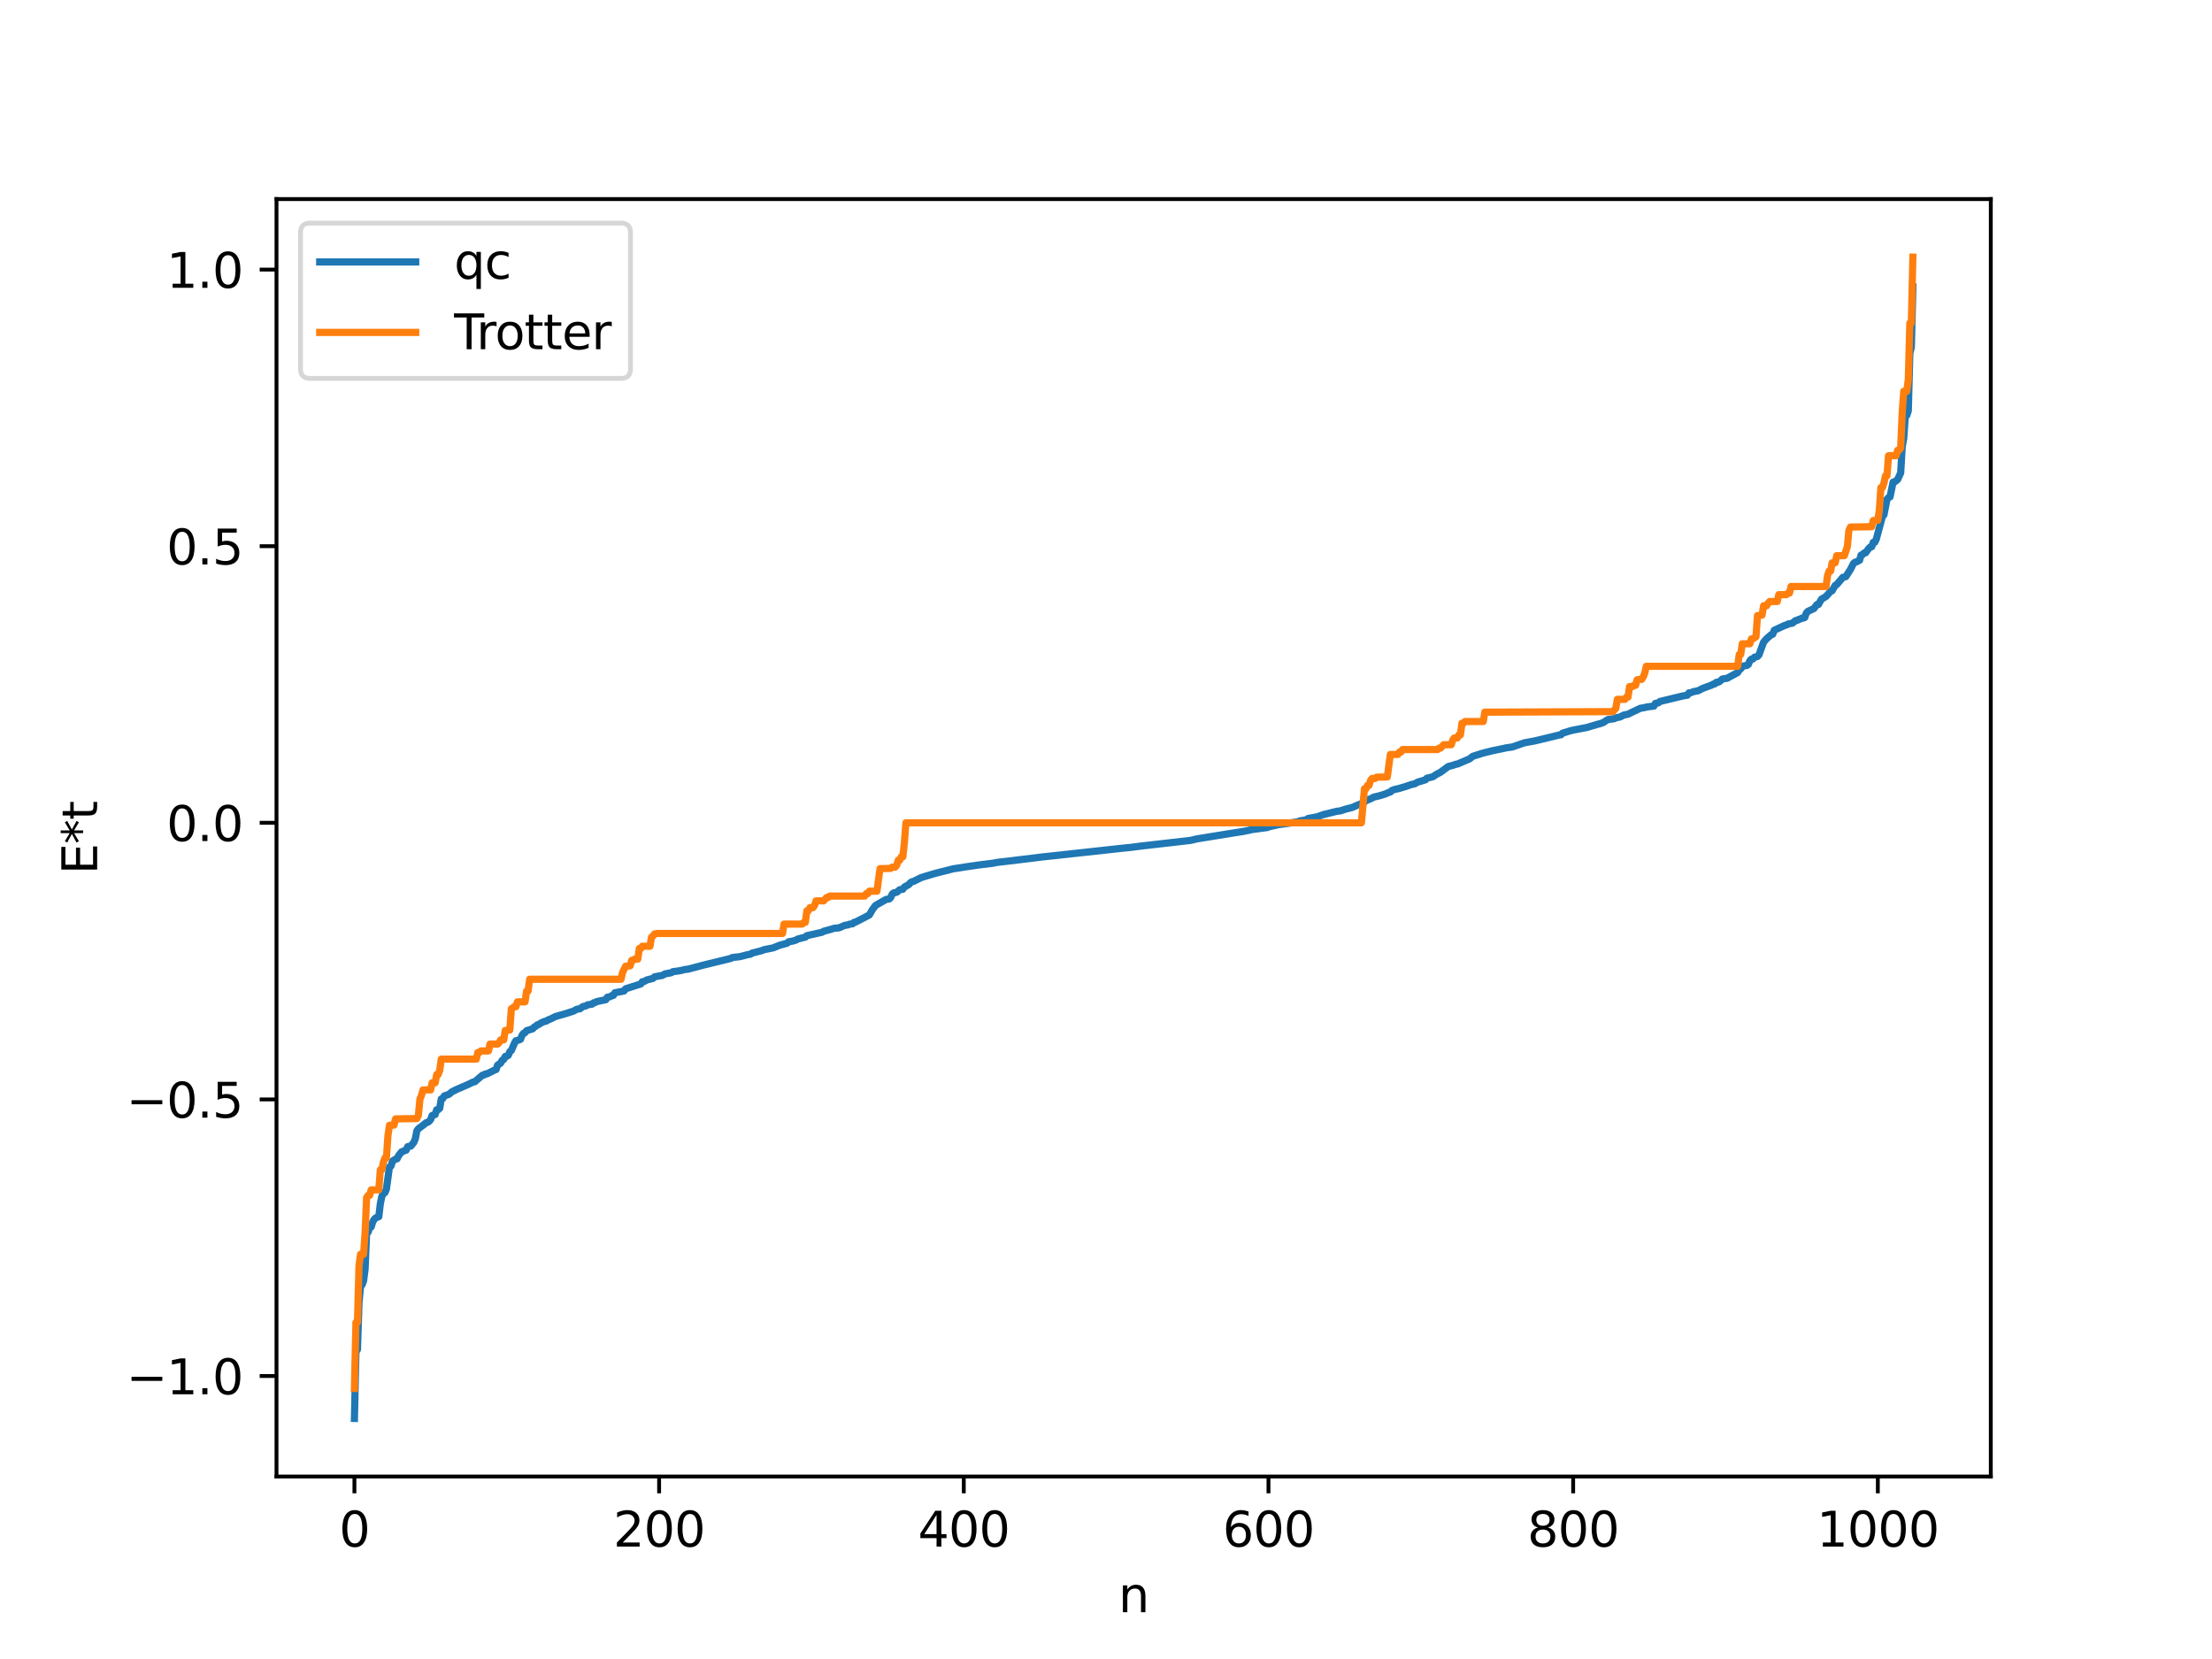 <?xml version="1.0" encoding="utf-8" standalone="no"?>
<!DOCTYPE svg PUBLIC "-//W3C//DTD SVG 1.1//EN"
  "http://www.w3.org/Graphics/SVG/1.1/DTD/svg11.dtd">
<svg xmlns:xlink="http://www.w3.org/1999/xlink" width="460.8pt" height="345.6pt" viewBox="0 0 460.8 345.6" xmlns="http://www.w3.org/2000/svg" version="1.1">
 <defs>
  <style type="text/css">*{stroke-linejoin: round; stroke-linecap: butt}</style>
 </defs>
 <g id="figure_1">
  <g id="patch_1">
   <path d="M 0 345.6 
L 460.8 345.6 
L 460.8 0 
L 0 0 
z
" style="fill: #ffffff"/>
  </g>
  <g id="axes_1">
   <g id="patch_2">
    <path d="M 57.6 307.584 
L 414.72 307.584 
L 414.72 41.472 
L 57.6 41.472 
z
" style="fill: #ffffff"/>
   </g>
   <g id="matplotlib.axis_1">
    <g id="xtick_1">
     <g id="line2d_1">
      <defs>
       <path id="mc4a45ef2b1" d="M 0 0 
L 0 3.5 
" style="stroke: #000000; stroke-width: 0.8"/>
      </defs>
      <g>
       <use xlink:href="#mc4a45ef2b1" x="73.833" y="307.584" style="stroke: #000000; stroke-width: 0.8"/>
      </g>
     </g>
     <g id="text_1">
      <!-- 0 -->
      <g transform="translate(70.651 322.182) scale(0.1 -0.1)">
       <defs>
        <path id="DejaVuSans-30" d="M 2034 4250 
Q 1547 4250 1301 3770 
Q 1056 3291 1056 2328 
Q 1056 1369 1301 889 
Q 1547 409 2034 409 
Q 2525 409 2770 889 
Q 3016 1369 3016 2328 
Q 3016 3291 2770 3770 
Q 2525 4250 2034 4250 
z
M 2034 4750 
Q 2819 4750 3233 4129 
Q 3647 3509 3647 2328 
Q 3647 1150 3233 529 
Q 2819 -91 2034 -91 
Q 1250 -91 836 529 
Q 422 1150 422 2328 
Q 422 3509 836 4129 
Q 1250 4750 2034 4750 
z
" transform="scale(0.016)"/>
       </defs>
       <use xlink:href="#DejaVuSans-30"/>
      </g>
     </g>
    </g>
    <g id="xtick_2">
     <g id="line2d_2">
      <g>
       <use xlink:href="#mc4a45ef2b1" x="137.304" y="307.584" style="stroke: #000000; stroke-width: 0.8"/>
      </g>
     </g>
     <g id="text_2">
      <!-- 200 -->
      <g transform="translate(127.76 322.182) scale(0.1 -0.1)">
       <defs>
        <path id="DejaVuSans-32" d="M 1228 531 
L 3431 531 
L 3431 0 
L 469 0 
L 469 531 
Q 828 903 1448 1529 
Q 2069 2156 2228 2338 
Q 2531 2678 2651 2914 
Q 2772 3150 2772 3378 
Q 2772 3750 2511 3984 
Q 2250 4219 1831 4219 
Q 1534 4219 1204 4116 
Q 875 4013 500 3803 
L 500 4441 
Q 881 4594 1212 4672 
Q 1544 4750 1819 4750 
Q 2544 4750 2975 4387 
Q 3406 4025 3406 3419 
Q 3406 3131 3298 2873 
Q 3191 2616 2906 2266 
Q 2828 2175 2409 1742 
Q 1991 1309 1228 531 
z
" transform="scale(0.016)"/>
       </defs>
       <use xlink:href="#DejaVuSans-32"/>
       <use xlink:href="#DejaVuSans-30" x="63.623"/>
       <use xlink:href="#DejaVuSans-30" x="127.246"/>
      </g>
     </g>
    </g>
    <g id="xtick_3">
     <g id="line2d_3">
      <g>
       <use xlink:href="#mc4a45ef2b1" x="200.775" y="307.584" style="stroke: #000000; stroke-width: 0.8"/>
      </g>
     </g>
     <g id="text_3">
      <!-- 400 -->
      <g transform="translate(191.231 322.182) scale(0.1 -0.1)">
       <defs>
        <path id="DejaVuSans-34" d="M 2419 4116 
L 825 1625 
L 2419 1625 
L 2419 4116 
z
M 2253 4666 
L 3047 4666 
L 3047 1625 
L 3713 1625 
L 3713 1100 
L 3047 1100 
L 3047 0 
L 2419 0 
L 2419 1100 
L 313 1100 
L 313 1709 
L 2253 4666 
z
" transform="scale(0.016)"/>
       </defs>
       <use xlink:href="#DejaVuSans-34"/>
       <use xlink:href="#DejaVuSans-30" x="63.623"/>
       <use xlink:href="#DejaVuSans-30" x="127.246"/>
      </g>
     </g>
    </g>
    <g id="xtick_4">
     <g id="line2d_4">
      <g>
       <use xlink:href="#mc4a45ef2b1" x="264.246" y="307.584" style="stroke: #000000; stroke-width: 0.8"/>
      </g>
     </g>
     <g id="text_4">
      <!-- 600 -->
      <g transform="translate(254.702 322.182) scale(0.1 -0.1)">
       <defs>
        <path id="DejaVuSans-36" d="M 2113 2584 
Q 1688 2584 1439 2293 
Q 1191 2003 1191 1497 
Q 1191 994 1439 701 
Q 1688 409 2113 409 
Q 2538 409 2786 701 
Q 3034 994 3034 1497 
Q 3034 2003 2786 2293 
Q 2538 2584 2113 2584 
z
M 3366 4563 
L 3366 3988 
Q 3128 4100 2886 4159 
Q 2644 4219 2406 4219 
Q 1781 4219 1451 3797 
Q 1122 3375 1075 2522 
Q 1259 2794 1537 2939 
Q 1816 3084 2150 3084 
Q 2853 3084 3261 2657 
Q 3669 2231 3669 1497 
Q 3669 778 3244 343 
Q 2819 -91 2113 -91 
Q 1303 -91 875 529 
Q 447 1150 447 2328 
Q 447 3434 972 4092 
Q 1497 4750 2381 4750 
Q 2619 4750 2861 4703 
Q 3103 4656 3366 4563 
z
" transform="scale(0.016)"/>
       </defs>
       <use xlink:href="#DejaVuSans-36"/>
       <use xlink:href="#DejaVuSans-30" x="63.623"/>
       <use xlink:href="#DejaVuSans-30" x="127.246"/>
      </g>
     </g>
    </g>
    <g id="xtick_5">
     <g id="line2d_5">
      <g>
       <use xlink:href="#mc4a45ef2b1" x="327.717" y="307.584" style="stroke: #000000; stroke-width: 0.8"/>
      </g>
     </g>
     <g id="text_5">
      <!-- 800 -->
      <g transform="translate(318.173 322.182) scale(0.1 -0.1)">
       <defs>
        <path id="DejaVuSans-38" d="M 2034 2216 
Q 1584 2216 1326 1975 
Q 1069 1734 1069 1313 
Q 1069 891 1326 650 
Q 1584 409 2034 409 
Q 2484 409 2743 651 
Q 3003 894 3003 1313 
Q 3003 1734 2745 1975 
Q 2488 2216 2034 2216 
z
M 1403 2484 
Q 997 2584 770 2862 
Q 544 3141 544 3541 
Q 544 4100 942 4425 
Q 1341 4750 2034 4750 
Q 2731 4750 3128 4425 
Q 3525 4100 3525 3541 
Q 3525 3141 3298 2862 
Q 3072 2584 2669 2484 
Q 3125 2378 3379 2068 
Q 3634 1759 3634 1313 
Q 3634 634 3220 271 
Q 2806 -91 2034 -91 
Q 1263 -91 848 271 
Q 434 634 434 1313 
Q 434 1759 690 2068 
Q 947 2378 1403 2484 
z
M 1172 3481 
Q 1172 3119 1398 2916 
Q 1625 2713 2034 2713 
Q 2441 2713 2670 2916 
Q 2900 3119 2900 3481 
Q 2900 3844 2670 4047 
Q 2441 4250 2034 4250 
Q 1625 4250 1398 4047 
Q 1172 3844 1172 3481 
z
" transform="scale(0.016)"/>
       </defs>
       <use xlink:href="#DejaVuSans-38"/>
       <use xlink:href="#DejaVuSans-30" x="63.623"/>
       <use xlink:href="#DejaVuSans-30" x="127.246"/>
      </g>
     </g>
    </g>
    <g id="xtick_6">
     <g id="line2d_6">
      <g>
       <use xlink:href="#mc4a45ef2b1" x="391.188" y="307.584" style="stroke: #000000; stroke-width: 0.8"/>
      </g>
     </g>
     <g id="text_6">
      <!-- 1000 -->
      <g transform="translate(378.463 322.182) scale(0.1 -0.1)">
       <defs>
        <path id="DejaVuSans-31" d="M 794 531 
L 1825 531 
L 1825 4091 
L 703 3866 
L 703 4441 
L 1819 4666 
L 2450 4666 
L 2450 531 
L 3481 531 
L 3481 0 
L 794 0 
L 794 531 
z
" transform="scale(0.016)"/>
       </defs>
       <use xlink:href="#DejaVuSans-31"/>
       <use xlink:href="#DejaVuSans-30" x="63.623"/>
       <use xlink:href="#DejaVuSans-30" x="127.246"/>
       <use xlink:href="#DejaVuSans-30" x="190.869"/>
      </g>
     </g>
    </g>
    <g id="text_7">
     <!-- n -->
     <g transform="translate(232.991 335.861) scale(0.1 -0.1)">
      <defs>
       <path id="DejaVuSans-6e" d="M 3513 2113 
L 3513 0 
L 2938 0 
L 2938 2094 
Q 2938 2591 2744 2837 
Q 2550 3084 2163 3084 
Q 1697 3084 1428 2787 
Q 1159 2491 1159 1978 
L 1159 0 
L 581 0 
L 581 3500 
L 1159 3500 
L 1159 2956 
Q 1366 3272 1645 3428 
Q 1925 3584 2291 3584 
Q 2894 3584 3203 3211 
Q 3513 2838 3513 2113 
z
" transform="scale(0.016)"/>
      </defs>
      <use xlink:href="#DejaVuSans-6e"/>
     </g>
    </g>
   </g>
   <g id="matplotlib.axis_2">
    <g id="ytick_1">
     <g id="line2d_7">
      <defs>
       <path id="mf2d5147343" d="M 0 0 
L -3.5 0 
" style="stroke: #000000; stroke-width: 0.8"/>
      </defs>
      <g>
       <use xlink:href="#mf2d5147343" x="57.6" y="286.649" style="stroke: #000000; stroke-width: 0.8"/>
      </g>
     </g>
     <g id="text_8">
      <!-- −1.0 -->
      <g transform="translate(26.317 290.448) scale(0.1 -0.1)">
       <defs>
        <path id="DejaVuSans-2212" d="M 678 2272 
L 4684 2272 
L 4684 1741 
L 678 1741 
L 678 2272 
z
" transform="scale(0.016)"/>
        <path id="DejaVuSans-2e" d="M 684 794 
L 1344 794 
L 1344 0 
L 684 0 
L 684 794 
z
" transform="scale(0.016)"/>
       </defs>
       <use xlink:href="#DejaVuSans-2212"/>
       <use xlink:href="#DejaVuSans-31" x="83.789"/>
       <use xlink:href="#DejaVuSans-2e" x="147.412"/>
       <use xlink:href="#DejaVuSans-30" x="179.199"/>
      </g>
     </g>
    </g>
    <g id="ytick_2">
     <g id="line2d_8">
      <g>
       <use xlink:href="#mf2d5147343" x="57.6" y="229.026" style="stroke: #000000; stroke-width: 0.8"/>
      </g>
     </g>
     <g id="text_9">
      <!-- −0.5 -->
      <g transform="translate(26.317 232.826) scale(0.1 -0.1)">
       <defs>
        <path id="DejaVuSans-35" d="M 691 4666 
L 3169 4666 
L 3169 4134 
L 1269 4134 
L 1269 2991 
Q 1406 3038 1543 3061 
Q 1681 3084 1819 3084 
Q 2600 3084 3056 2656 
Q 3513 2228 3513 1497 
Q 3513 744 3044 326 
Q 2575 -91 1722 -91 
Q 1428 -91 1123 -41 
Q 819 9 494 109 
L 494 744 
Q 775 591 1075 516 
Q 1375 441 1709 441 
Q 2250 441 2565 725 
Q 2881 1009 2881 1497 
Q 2881 1984 2565 2268 
Q 2250 2553 1709 2553 
Q 1456 2553 1204 2497 
Q 953 2441 691 2322 
L 691 4666 
z
" transform="scale(0.016)"/>
       </defs>
       <use xlink:href="#DejaVuSans-2212"/>
       <use xlink:href="#DejaVuSans-30" x="83.789"/>
       <use xlink:href="#DejaVuSans-2e" x="147.412"/>
       <use xlink:href="#DejaVuSans-35" x="179.199"/>
      </g>
     </g>
    </g>
    <g id="ytick_3">
     <g id="line2d_9">
      <g>
       <use xlink:href="#mf2d5147343" x="57.6" y="171.404" style="stroke: #000000; stroke-width: 0.8"/>
      </g>
     </g>
     <g id="text_10">
      <!-- 0.0 -->
      <g transform="translate(34.697 175.203) scale(0.1 -0.1)">
       <use xlink:href="#DejaVuSans-30"/>
       <use xlink:href="#DejaVuSans-2e" x="63.623"/>
       <use xlink:href="#DejaVuSans-30" x="95.41"/>
      </g>
     </g>
    </g>
    <g id="ytick_4">
     <g id="line2d_10">
      <g>
       <use xlink:href="#mf2d5147343" x="57.6" y="113.781" style="stroke: #000000; stroke-width: 0.8"/>
      </g>
     </g>
     <g id="text_11">
      <!-- 0.5 -->
      <g transform="translate(34.697 117.581) scale(0.1 -0.1)">
       <use xlink:href="#DejaVuSans-30"/>
       <use xlink:href="#DejaVuSans-2e" x="63.623"/>
       <use xlink:href="#DejaVuSans-35" x="95.41"/>
      </g>
     </g>
    </g>
    <g id="ytick_5">
     <g id="line2d_11">
      <g>
       <use xlink:href="#mf2d5147343" x="57.6" y="56.159" style="stroke: #000000; stroke-width: 0.8"/>
      </g>
     </g>
     <g id="text_12">
      <!-- 1.0 -->
      <g transform="translate(34.697 59.958) scale(0.1 -0.1)">
       <use xlink:href="#DejaVuSans-31"/>
       <use xlink:href="#DejaVuSans-2e" x="63.623"/>
       <use xlink:href="#DejaVuSans-30" x="95.41"/>
      </g>
     </g>
    </g>
    <g id="text_13">
     <!-- E*t -->
     <g transform="translate(20.238 182.148) rotate(-90) scale(0.1 -0.1)">
      <defs>
       <path id="DejaVuSans-45" d="M 628 4666 
L 3578 4666 
L 3578 4134 
L 1259 4134 
L 1259 2753 
L 3481 2753 
L 3481 2222 
L 1259 2222 
L 1259 531 
L 3634 531 
L 3634 0 
L 628 0 
L 628 4666 
z
" transform="scale(0.016)"/>
       <path id="DejaVuSans-2a" d="M 3009 3897 
L 1888 3291 
L 3009 2681 
L 2828 2375 
L 1778 3009 
L 1778 1831 
L 1422 1831 
L 1422 3009 
L 372 2375 
L 191 2681 
L 1313 3291 
L 191 3897 
L 372 4206 
L 1422 3572 
L 1422 4750 
L 1778 4750 
L 1778 3572 
L 2828 4206 
L 3009 3897 
z
" transform="scale(0.016)"/>
       <path id="DejaVuSans-74" d="M 1172 4494 
L 1172 3500 
L 2356 3500 
L 2356 3053 
L 1172 3053 
L 1172 1153 
Q 1172 725 1289 603 
Q 1406 481 1766 481 
L 2356 481 
L 2356 0 
L 1766 0 
Q 1100 0 847 248 
Q 594 497 594 1153 
L 594 3053 
L 172 3053 
L 172 3500 
L 594 3500 
L 594 4494 
L 1172 4494 
z
" transform="scale(0.016)"/>
      </defs>
      <use xlink:href="#DejaVuSans-45"/>
      <use xlink:href="#DejaVuSans-2a" x="63.184"/>
      <use xlink:href="#DejaVuSans-74" x="113.184"/>
     </g>
    </g>
   </g>
   <g id="line2d_12">
    <path d="M 73.833 295.488 
L 74.15 281.655 
L 74.467 281.121 
L 74.785 271.356 
L 75.102 268.07 
L 75.42 267.641 
L 75.737 266.836 
L 76.054 264.389 
L 76.372 256.905 
L 76.689 256.684 
L 77.006 255.721 
L 77.324 255.598 
L 77.641 254.558 
L 77.958 254.004 
L 78.276 253.699 
L 78.91 253.461 
L 79.228 250.785 
L 79.545 249.213 
L 79.862 248.663 
L 80.18 248.454 
L 80.497 247.706 
L 81.132 243.106 
L 81.449 242.911 
L 81.767 241.883 
L 82.401 241.466 
L 82.719 241.394 
L 83.036 240.736 
L 83.671 239.936 
L 83.988 239.875 
L 84.305 239.648 
L 84.623 239.594 
L 84.94 238.859 
L 85.575 238.751 
L 86.21 237.975 
L 86.527 237.206 
L 86.844 235.555 
L 87.162 235.131 
L 88.431 234.178 
L 88.748 233.899 
L 89.066 233.81 
L 89.383 233.603 
L 89.7 233.248 
L 90.018 232.379 
L 90.653 232.169 
L 90.97 231.177 
L 91.287 231.16 
L 91.605 230.863 
L 91.922 228.939 
L 92.239 228.852 
L 92.557 228.297 
L 93.509 227.977 
L 94.143 227.442 
L 95.096 226.965 
L 97.317 226.005 
L 97.952 225.704 
L 98.586 225.396 
L 98.904 225.35 
L 100.491 223.99 
L 100.808 223.949 
L 101.125 223.715 
L 101.443 223.708 
L 103.029 222.911 
L 103.347 222.797 
L 103.664 221.882 
L 104.299 221.457 
L 104.616 220.877 
L 104.934 220.712 
L 105.251 220.074 
L 105.568 220.051 
L 105.886 219.835 
L 106.203 219.085 
L 106.52 218.853 
L 107.155 217.354 
L 107.472 216.797 
L 107.79 216.75 
L 108.424 216.517 
L 108.742 215.695 
L 109.059 215.262 
L 109.377 215.121 
L 109.694 214.711 
L 110.963 214.326 
L 111.281 213.952 
L 111.598 213.807 
L 111.915 213.501 
L 112.233 213.413 
L 112.867 213.011 
L 113.502 212.76 
L 113.82 212.708 
L 114.137 212.487 
L 114.772 212.236 
L 115.724 211.759 
L 117.945 211.127 
L 119.532 210.603 
L 120.167 210.236 
L 120.801 210.154 
L 121.436 209.679 
L 122.071 209.555 
L 122.388 209.33 
L 123.34 209.178 
L 123.658 208.905 
L 123.975 208.851 
L 124.292 208.656 
L 126.196 208.259 
L 126.514 207.742 
L 127.148 207.62 
L 127.466 207.387 
L 127.783 207.357 
L 128.1 206.809 
L 130.005 206.443 
L 130.322 205.988 
L 133.496 204.976 
L 133.813 204.513 
L 134.13 204.49 
L 134.765 204.136 
L 136.034 203.812 
L 136.352 203.5 
L 137.304 203.311 
L 137.939 203.21 
L 138.573 202.866 
L 139.843 202.64 
L 140.16 202.419 
L 141.429 202.252 
L 142.064 202.126 
L 142.699 201.96 
L 143.334 201.896 
L 146.507 201.056 
L 152.22 199.66 
L 152.537 199.471 
L 154.124 199.292 
L 155.71 198.883 
L 156.345 198.773 
L 156.662 198.549 
L 158.567 198.07 
L 159.201 197.826 
L 161.105 197.448 
L 162.375 196.929 
L 163.962 196.491 
L 164.279 196.196 
L 165.231 196.021 
L 165.866 195.823 
L 166.183 195.619 
L 167.135 195.373 
L 167.77 195.22 
L 168.087 194.917 
L 171.261 194.202 
L 171.578 194 
L 172.848 193.664 
L 173.8 193.377 
L 174.752 193.295 
L 176.021 192.753 
L 176.656 192.671 
L 176.973 192.516 
L 177.608 192.443 
L 177.925 192.139 
L 178.243 192.082 
L 181.099 190.606 
L 181.734 189.513 
L 182.368 188.634 
L 184.59 187.365 
L 185.224 187.278 
L 185.542 186.991 
L 185.859 186.266 
L 186.177 186.005 
L 186.811 185.872 
L 187.446 185.341 
L 188.081 185.246 
L 188.398 184.786 
L 189.35 184.255 
L 189.667 183.873 
L 189.985 183.675 
L 190.302 183.612 
L 191.889 182.82 
L 194.11 182.146 
L 195.062 181.876 
L 198.553 180.995 
L 201.41 180.551 
L 203.948 180.185 
L 206.805 179.832 
L 207.757 179.646 
L 209.978 179.392 
L 217.277 178.502 
L 219.181 178.299 
L 233.462 176.74 
L 235.684 176.51 
L 237.588 176.261 
L 238.858 176.117 
L 240.127 175.973 
L 248.061 175.06 
L 249.33 174.754 
L 257.581 173.42 
L 258.851 173.225 
L 260.12 172.978 
L 260.755 172.82 
L 263.929 172.402 
L 264.563 172.186 
L 266.467 171.761 
L 268.054 171.558 
L 270.276 171.206 
L 270.91 170.977 
L 271.862 170.83 
L 272.18 170.731 
L 272.497 170.502 
L 274.401 170.151 
L 275.036 169.925 
L 275.671 169.699 
L 278.527 168.996 
L 279.162 168.93 
L 280.431 168.524 
L 281.7 168.204 
L 282.653 167.786 
L 283.922 167.281 
L 284.557 166.807 
L 285.826 166.255 
L 286.143 166.06 
L 287.413 165.765 
L 288.682 165.364 
L 289.317 165.075 
L 289.634 164.998 
L 289.952 164.669 
L 290.586 164.441 
L 291.221 164.312 
L 292.808 163.848 
L 294.077 163.414 
L 294.712 163.281 
L 295.347 162.925 
L 296.616 162.549 
L 296.934 162.454 
L 297.251 162.116 
L 298.52 161.806 
L 299.155 161.363 
L 300.107 160.857 
L 301.694 159.677 
L 302.646 159.44 
L 303.281 159.208 
L 303.598 159.168 
L 304.233 158.895 
L 306.137 158.086 
L 306.772 157.565 
L 308.676 156.964 
L 309.31 156.79 
L 310.897 156.395 
L 313.119 155.94 
L 313.753 155.791 
L 315.023 155.613 
L 317.562 154.74 
L 319.783 154.334 
L 324.226 153.259 
L 324.861 153.096 
L 325.178 153.077 
L 325.496 152.736 
L 327.082 152.252 
L 327.717 152.097 
L 330.573 151.547 
L 332.795 150.884 
L 333.429 150.726 
L 334.064 150.48 
L 334.699 150.038 
L 335.016 149.877 
L 336.286 149.724 
L 336.603 149.543 
L 337.555 149.337 
L 338.19 148.983 
L 338.824 148.841 
L 339.142 148.784 
L 339.777 148.471 
L 341.681 147.561 
L 342.633 147.388 
L 343.267 147.246 
L 344.22 147.134 
L 344.537 147.094 
L 344.854 146.526 
L 345.489 146.408 
L 345.806 146.124 
L 350.567 144.981 
L 351.519 144.816 
L 351.836 144.338 
L 352.153 144.329 
L 352.788 144.081 
L 353.74 143.902 
L 354.692 143.407 
L 356.596 142.707 
L 356.914 142.501 
L 357.231 142.467 
L 357.548 142.135 
L 357.866 142.13 
L 358.183 142.004 
L 358.818 141.445 
L 359.77 141.302 
L 361.991 140.108 
L 362.309 139.541 
L 362.626 139.341 
L 362.943 138.876 
L 363.261 138.718 
L 363.896 138.631 
L 364.213 138.402 
L 364.53 137.633 
L 364.848 137.302 
L 365.165 137.283 
L 365.482 136.914 
L 366.117 136.755 
L 366.434 136.414 
L 367.386 133.771 
L 368.021 133.051 
L 368.656 132.499 
L 368.973 132.22 
L 369.291 132.119 
L 369.608 131.298 
L 371.829 130.268 
L 372.147 130.196 
L 372.464 130.003 
L 373.416 129.802 
L 374.051 129.276 
L 374.368 129.244 
L 374.686 129.031 
L 375.003 128.982 
L 375.32 128.779 
L 375.638 128.767 
L 375.955 128.642 
L 376.272 127.751 
L 376.59 127.373 
L 377.859 126.778 
L 378.494 125.948 
L 378.811 125.929 
L 379.446 124.818 
L 380.398 124.252 
L 381.35 123.181 
L 381.667 123.064 
L 382.302 121.952 
L 382.62 121.779 
L 383.889 120.283 
L 384.524 120.119 
L 385.476 118.639 
L 386.11 117.379 
L 386.428 117.118 
L 386.745 117.044 
L 387.38 116.714 
L 387.697 115.635 
L 388.015 115.522 
L 388.332 115.196 
L 388.649 115.152 
L 389.284 114.272 
L 389.601 113.961 
L 389.919 113.89 
L 390.236 112.976 
L 390.553 112.971 
L 390.871 112.294 
L 392.14 107.598 
L 392.458 107.262 
L 393.092 104.049 
L 393.41 103.653 
L 393.727 103.509 
L 394.362 100.439 
L 394.679 100.392 
L 395.314 99.887 
L 395.948 98.503 
L 396.266 93.056 
L 396.583 91.34 
L 396.9 86.767 
L 397.218 86.524 
L 397.535 85.572 
L 397.853 73.626 
L 398.17 72.306 
L 398.487 59.775 
L 398.487 59.775 
" clip-path="url(#p5ae49fac34)" style="fill: none; stroke: #1f77b4; stroke-width: 1.5; stroke-linecap: square"/>
   </g>
   <g id="line2d_13">
    <path d="M 73.833 289.24 
L 74.15 275.489 
L 74.467 275.489 
L 74.785 263.736 
L 75.102 261.294 
L 75.737 261.294 
L 76.054 256.897 
L 76.372 249.473 
L 76.689 249.017 
L 77.006 249.017 
L 77.324 247.869 
L 78.91 247.869 
L 79.228 243.68 
L 79.545 243.68 
L 79.862 242.164 
L 80.18 241.227 
L 80.497 241.227 
L 80.815 236.596 
L 81.132 234.416 
L 82.084 234.379 
L 82.401 233.088 
L 86.844 233.015 
L 87.162 232.309 
L 87.479 228.953 
L 87.796 228.211 
L 88.114 227.049 
L 89.7 227.049 
L 90.018 225.565 
L 90.653 225.565 
L 90.97 223.84 
L 91.287 223.84 
L 91.605 222.942 
L 91.922 220.631 
L 99.221 220.631 
L 99.539 219.255 
L 99.856 219.255 
L 100.173 218.929 
L 101.76 218.929 
L 102.077 217.502 
L 103.664 217.502 
L 103.981 217.18 
L 104.299 216.624 
L 104.934 216.624 
L 105.251 214.666 
L 106.203 214.568 
L 106.52 210.151 
L 107.155 209.715 
L 107.472 209.715 
L 107.79 208.698 
L 109.377 208.698 
L 109.694 206.466 
L 110.011 206.466 
L 110.329 204 
L 129.37 204 
L 129.687 202.599 
L 130.322 201.281 
L 131.274 201.197 
L 131.591 200.051 
L 131.909 200.051 
L 132.226 199.789 
L 132.861 199.789 
L 133.178 197.582 
L 133.496 197.582 
L 133.813 197.12 
L 135.4 197.12 
L 135.717 195.239 
L 136.034 194.985 
L 136.352 194.56 
L 136.986 194.453 
L 163.01 194.453 
L 163.327 192.5 
L 167.135 192.5 
L 167.453 192.143 
L 167.77 192.143 
L 168.087 189.726 
L 168.405 189.726 
L 168.722 189.081 
L 169.357 189.081 
L 169.674 188.664 
L 169.991 187.667 
L 171.578 187.667 
L 172.213 186.964 
L 172.53 186.964 
L 172.848 186.666 
L 180.147 186.666 
L 180.464 186.152 
L 180.781 186.152 
L 181.099 185.649 
L 182.686 185.649 
L 183.32 180.951 
L 185.542 180.909 
L 185.859 180.636 
L 186.494 180.636 
L 186.811 180.224 
L 187.129 179.191 
L 187.446 179.191 
L 187.763 178.491 
L 188.081 178.491 
L 188.398 175.57 
L 188.715 171.404 
L 283.605 171.404 
L 284.239 164.317 
L 284.557 164.317 
L 284.874 163.617 
L 285.191 163.617 
L 285.509 162.584 
L 285.826 162.171 
L 286.461 162.171 
L 286.778 161.898 
L 289 161.857 
L 289.634 157.159 
L 291.221 157.159 
L 291.539 156.655 
L 291.856 156.655 
L 292.173 156.142 
L 299.472 156.142 
L 299.79 155.844 
L 300.107 155.844 
L 300.742 155.14 
L 302.329 155.14 
L 302.646 154.143 
L 302.963 153.727 
L 303.598 153.727 
L 303.915 153.082 
L 304.233 153.082 
L 304.55 150.665 
L 304.867 150.665 
L 305.185 150.308 
L 308.993 150.308 
L 309.31 148.355 
L 335.968 148.248 
L 336.603 147.569 
L 336.92 145.687 
L 338.507 145.687 
L 338.824 145.225 
L 339.142 145.225 
L 339.459 143.019 
L 340.094 143.019 
L 340.411 142.757 
L 340.729 142.757 
L 341.046 141.611 
L 341.681 141.527 
L 341.998 141.527 
L 342.315 141.017 
L 342.633 140.209 
L 342.95 138.808 
L 361.991 138.808 
L 362.309 136.342 
L 362.626 136.342 
L 362.943 134.11 
L 364.53 134.11 
L 364.848 133.093 
L 365.165 133.093 
L 365.8 132.656 
L 366.117 128.24 
L 367.069 128.141 
L 367.386 126.184 
L 368.021 126.184 
L 368.339 125.628 
L 368.656 125.306 
L 370.243 125.306 
L 370.56 123.879 
L 372.147 123.879 
L 372.464 123.553 
L 372.781 123.553 
L 373.099 122.176 
L 380.398 122.176 
L 380.715 119.866 
L 381.033 118.968 
L 381.35 118.968 
L 381.667 117.243 
L 382.302 117.243 
L 382.62 115.759 
L 384.206 115.759 
L 384.841 113.855 
L 385.158 110.499 
L 385.476 109.793 
L 389.919 109.719 
L 390.236 108.429 
L 391.188 108.392 
L 391.505 106.212 
L 391.823 101.58 
L 392.14 101.58 
L 392.458 100.643 
L 392.775 99.127 
L 393.092 99.127 
L 393.41 94.939 
L 394.996 94.939 
L 395.314 93.79 
L 395.631 93.79 
L 395.948 93.335 
L 396.266 85.911 
L 396.583 81.513 
L 397.218 81.513 
L 397.535 79.072 
L 397.853 67.318 
L 398.17 67.318 
L 398.487 53.568 
L 398.487 53.568 
" clip-path="url(#p5ae49fac34)" style="fill: none; stroke: #ff7f0e; stroke-width: 1.5; stroke-linecap: square"/>
   </g>
   <g id="patch_3">
    <path d="M 57.6 307.584 
L 57.6 41.472 
" style="fill: none; stroke: #000000; stroke-width: 0.8; stroke-linejoin: miter; stroke-linecap: square"/>
   </g>
   <g id="patch_4">
    <path d="M 414.72 307.584 
L 414.72 41.472 
" style="fill: none; stroke: #000000; stroke-width: 0.8; stroke-linejoin: miter; stroke-linecap: square"/>
   </g>
   <g id="patch_5">
    <path d="M 57.6 307.584 
L 414.72 307.584 
" style="fill: none; stroke: #000000; stroke-width: 0.8; stroke-linejoin: miter; stroke-linecap: square"/>
   </g>
   <g id="patch_6">
    <path d="M 57.6 41.472 
L 414.72 41.472 
" style="fill: none; stroke: #000000; stroke-width: 0.8; stroke-linejoin: miter; stroke-linecap: square"/>
   </g>
   <g id="legend_1">
    <g id="patch_7">
     <path d="M 64.6 78.828 
L 129.342 78.828 
Q 131.342 78.828 131.342 76.828 
L 131.342 48.472 
Q 131.342 46.472 129.342 46.472 
L 64.6 46.472 
Q 62.6 46.472 62.6 48.472 
L 62.6 76.828 
Q 62.6 78.828 64.6 78.828 
z
" style="fill: #ffffff; opacity: 0.8; stroke: #cccccc; stroke-linejoin: miter"/>
    </g>
    <g id="line2d_14">
     <path d="M 66.6 54.57 
L 76.6 54.57 
L 86.6 54.57 
" style="fill: none; stroke: #1f77b4; stroke-width: 1.5; stroke-linecap: square"/>
    </g>
    <g id="text_14">
     <!-- qc -->
     <g transform="translate(94.6 58.07) scale(0.1 -0.1)">
      <defs>
       <path id="DejaVuSans-71" d="M 947 1747 
Q 947 1113 1208 752 
Q 1469 391 1925 391 
Q 2381 391 2643 752 
Q 2906 1113 2906 1747 
Q 2906 2381 2643 2742 
Q 2381 3103 1925 3103 
Q 1469 3103 1208 2742 
Q 947 2381 947 1747 
z
M 2906 525 
Q 2725 213 2448 61 
Q 2172 -91 1784 -91 
Q 1150 -91 751 415 
Q 353 922 353 1747 
Q 353 2572 751 3078 
Q 1150 3584 1784 3584 
Q 2172 3584 2448 3432 
Q 2725 3281 2906 2969 
L 2906 3500 
L 3481 3500 
L 3481 -1331 
L 2906 -1331 
L 2906 525 
z
" transform="scale(0.016)"/>
       <path id="DejaVuSans-63" d="M 3122 3366 
L 3122 2828 
Q 2878 2963 2633 3030 
Q 2388 3097 2138 3097 
Q 1578 3097 1268 2742 
Q 959 2388 959 1747 
Q 959 1106 1268 751 
Q 1578 397 2138 397 
Q 2388 397 2633 464 
Q 2878 531 3122 666 
L 3122 134 
Q 2881 22 2623 -34 
Q 2366 -91 2075 -91 
Q 1284 -91 818 406 
Q 353 903 353 1747 
Q 353 2603 823 3093 
Q 1294 3584 2113 3584 
Q 2378 3584 2631 3529 
Q 2884 3475 3122 3366 
z
" transform="scale(0.016)"/>
      </defs>
      <use xlink:href="#DejaVuSans-71"/>
      <use xlink:href="#DejaVuSans-63" x="63.477"/>
     </g>
    </g>
    <g id="line2d_15">
     <path d="M 66.6 69.249 
L 76.6 69.249 
L 86.6 69.249 
" style="fill: none; stroke: #ff7f0e; stroke-width: 1.5; stroke-linecap: square"/>
    </g>
    <g id="text_15">
     <!-- Trotter -->
     <g transform="translate(94.6 72.749) scale(0.1 -0.1)">
      <defs>
       <path id="DejaVuSans-54" d="M -19 4666 
L 3928 4666 
L 3928 4134 
L 2272 4134 
L 2272 0 
L 1638 0 
L 1638 4134 
L -19 4134 
L -19 4666 
z
" transform="scale(0.016)"/>
       <path id="DejaVuSans-72" d="M 2631 2963 
Q 2534 3019 2420 3045 
Q 2306 3072 2169 3072 
Q 1681 3072 1420 2755 
Q 1159 2438 1159 1844 
L 1159 0 
L 581 0 
L 581 3500 
L 1159 3500 
L 1159 2956 
Q 1341 3275 1631 3429 
Q 1922 3584 2338 3584 
Q 2397 3584 2469 3576 
Q 2541 3569 2628 3553 
L 2631 2963 
z
" transform="scale(0.016)"/>
       <path id="DejaVuSans-6f" d="M 1959 3097 
Q 1497 3097 1228 2736 
Q 959 2375 959 1747 
Q 959 1119 1226 758 
Q 1494 397 1959 397 
Q 2419 397 2687 759 
Q 2956 1122 2956 1747 
Q 2956 2369 2687 2733 
Q 2419 3097 1959 3097 
z
M 1959 3584 
Q 2709 3584 3137 3096 
Q 3566 2609 3566 1747 
Q 3566 888 3137 398 
Q 2709 -91 1959 -91 
Q 1206 -91 779 398 
Q 353 888 353 1747 
Q 353 2609 779 3096 
Q 1206 3584 1959 3584 
z
" transform="scale(0.016)"/>
       <path id="DejaVuSans-65" d="M 3597 1894 
L 3597 1613 
L 953 1613 
Q 991 1019 1311 708 
Q 1631 397 2203 397 
Q 2534 397 2845 478 
Q 3156 559 3463 722 
L 3463 178 
Q 3153 47 2828 -22 
Q 2503 -91 2169 -91 
Q 1331 -91 842 396 
Q 353 884 353 1716 
Q 353 2575 817 3079 
Q 1281 3584 2069 3584 
Q 2775 3584 3186 3129 
Q 3597 2675 3597 1894 
z
M 3022 2063 
Q 3016 2534 2758 2815 
Q 2500 3097 2075 3097 
Q 1594 3097 1305 2825 
Q 1016 2553 972 2059 
L 3022 2063 
z
" transform="scale(0.016)"/>
      </defs>
      <use xlink:href="#DejaVuSans-54"/>
      <use xlink:href="#DejaVuSans-72" x="46.334"/>
      <use xlink:href="#DejaVuSans-6f" x="85.197"/>
      <use xlink:href="#DejaVuSans-74" x="146.379"/>
      <use xlink:href="#DejaVuSans-74" x="185.588"/>
      <use xlink:href="#DejaVuSans-65" x="224.797"/>
      <use xlink:href="#DejaVuSans-72" x="286.32"/>
     </g>
    </g>
   </g>
  </g>
 </g>
 <defs>
  <clipPath id="p5ae49fac34">
   <rect x="57.6" y="41.472" width="357.12" height="266.112"/>
  </clipPath>
 </defs>
</svg>
